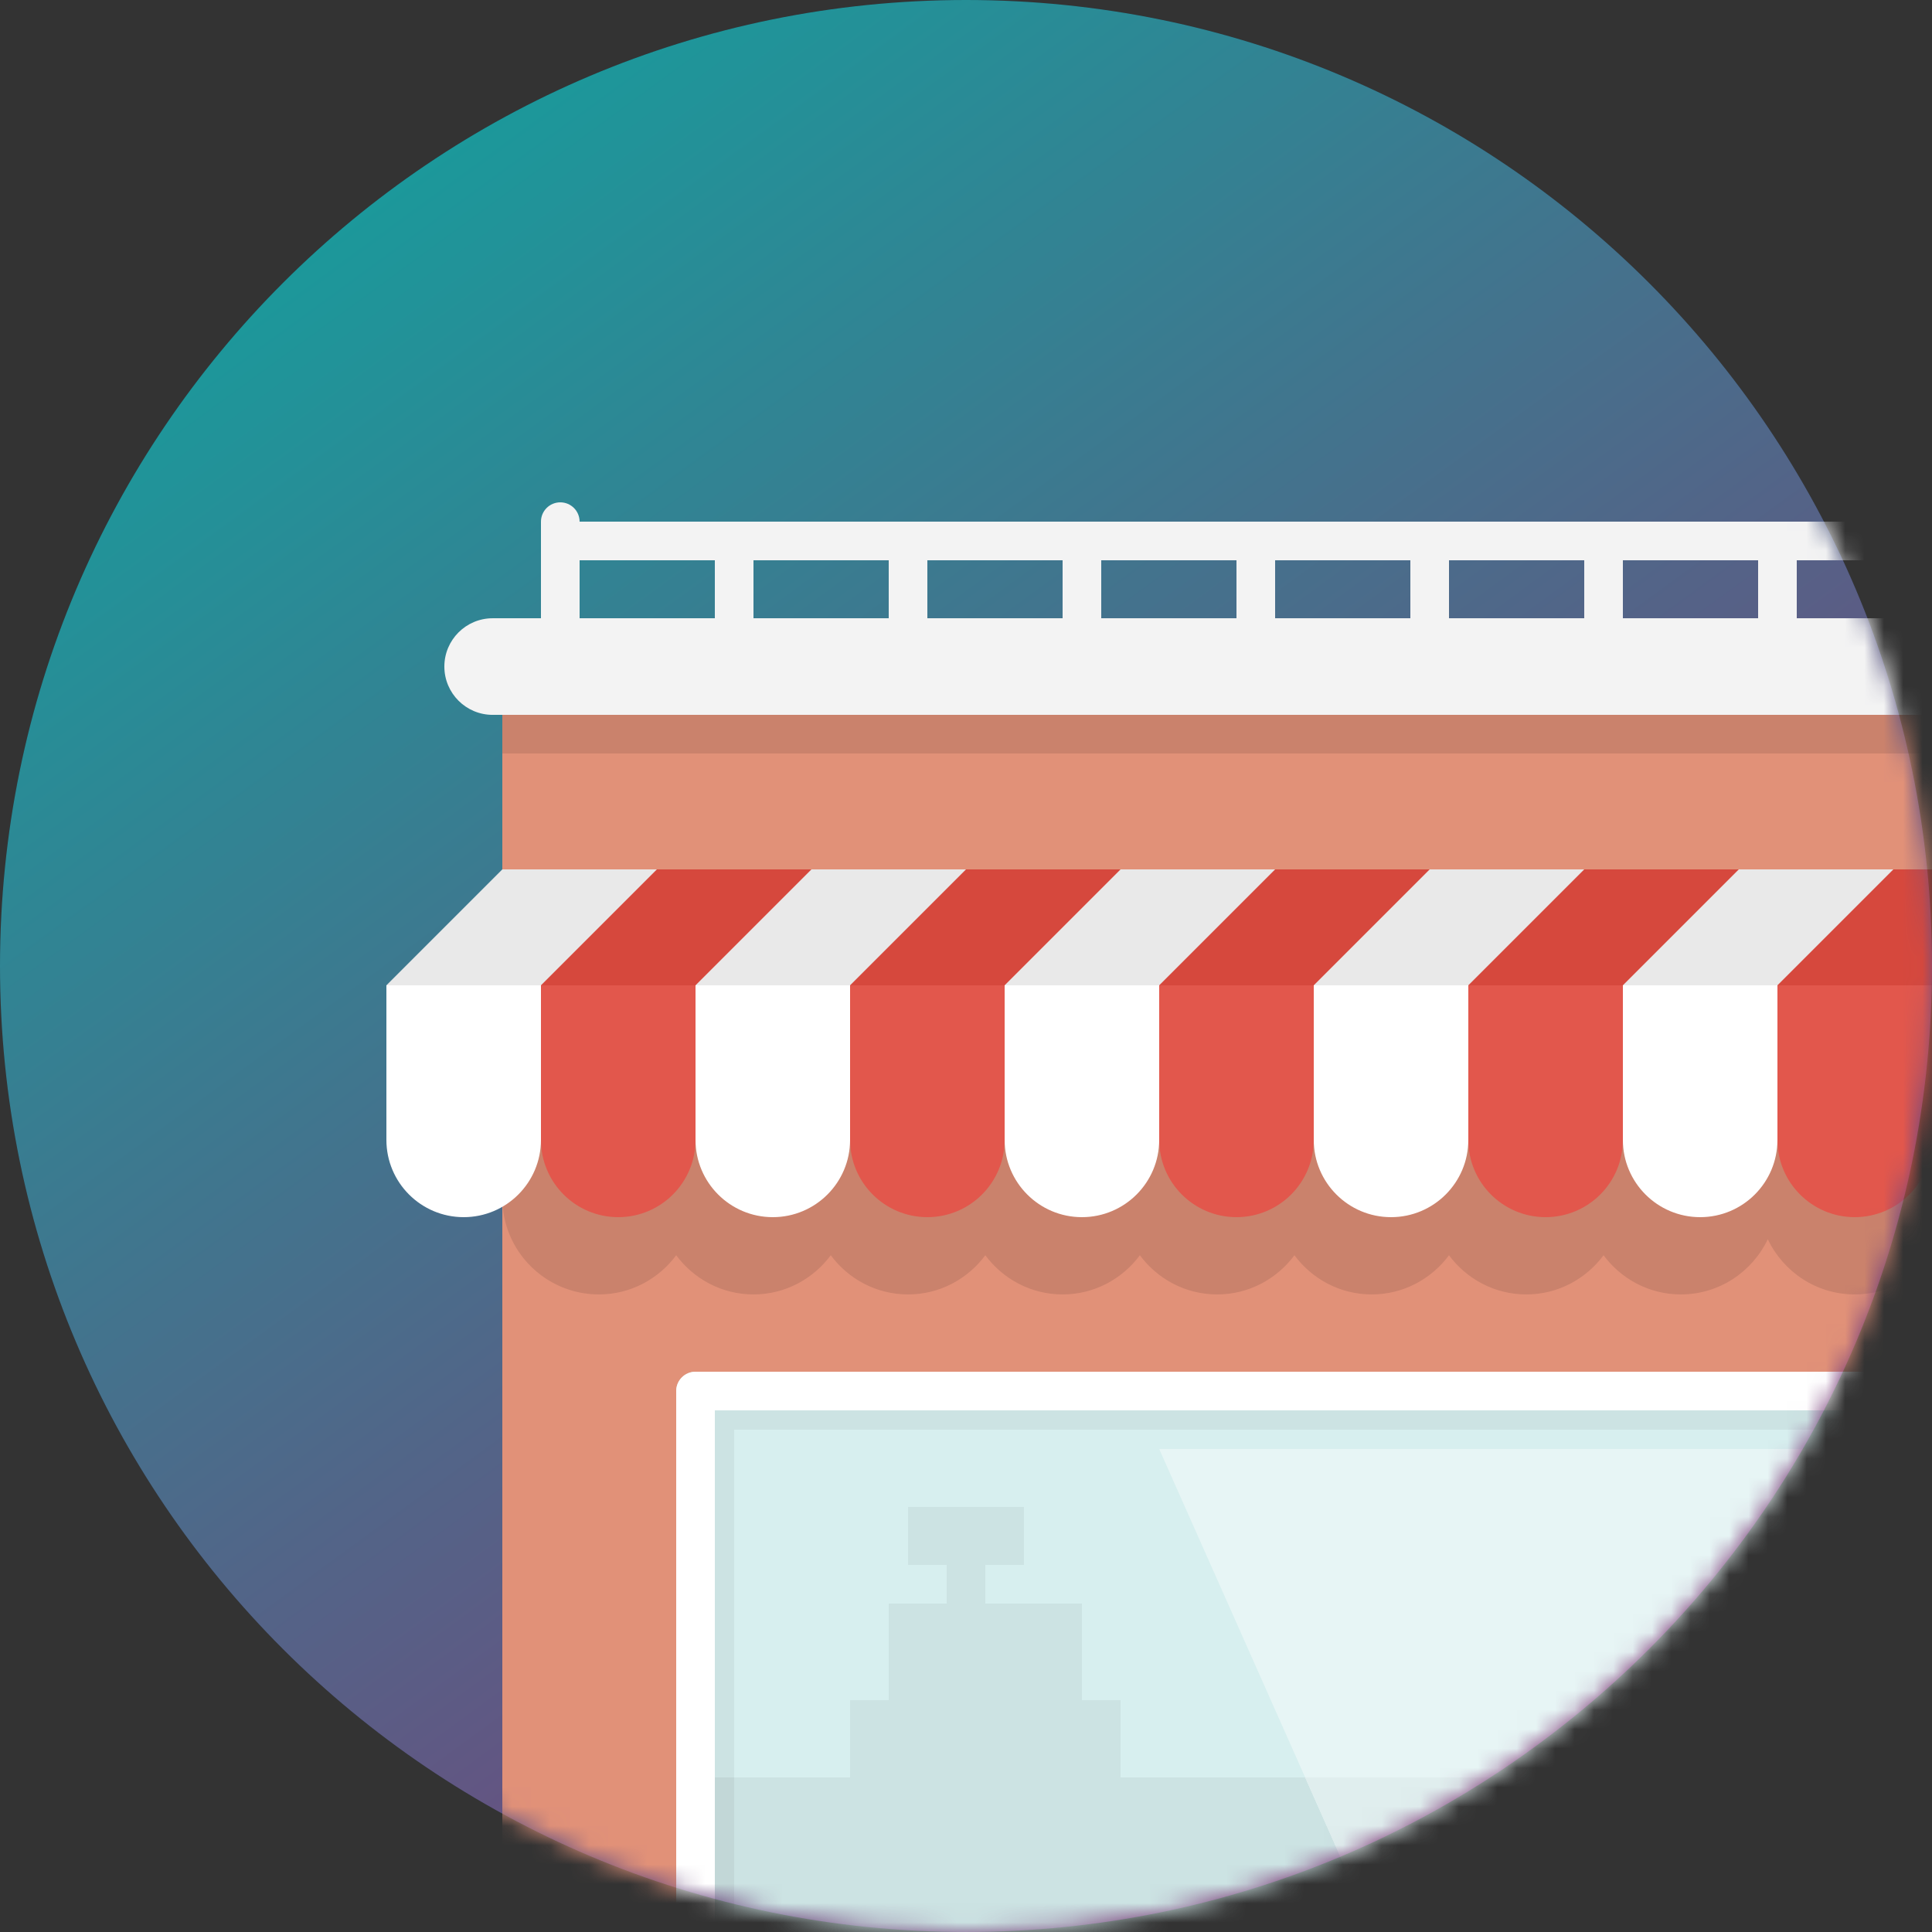 <?xml version="1.0" encoding="UTF-8"?>
<svg width="100px" height="100px" viewBox="0 0 100 100" version="1.1" xmlns="http://www.w3.org/2000/svg" xmlns:xlink="http://www.w3.org/1999/xlink">
    <rect x="0" y="0" width="100" height="100" fill="#333333" stroke="none"/>
    <!-- Generator: Sketch 52.2 (67145) - http://www.bohemiancoding.com/sketch -->
    <title>icon-store</title>
    <desc>Created with Sketch.</desc>
    <defs>
        <linearGradient x1="12.906%" y1="0%" x2="85.982%" y2="100%" id="linearGradient-1">
            <stop stop-color="#0FA49F" offset="0%"></stop>
            <stop stop-color="#8C2E74" offset="100%"></stop>
        </linearGradient>
        <path d="M50,0 C22.386,0 0,22.386 0,50 C0,77.614 22.386,99.999 50,99.999 C77.614,99.999 100,77.614 100,50 C100,22.386 77.614,-7.10542736e-15 50,0 Z" id="path-2"></path>
    </defs>
    <g id="icon-store" stroke="none" stroke-width="1" fill="none" fill-rule="evenodd">
        <g>
            <path d="M50,0 C22.386,0 0,22.386 0,50 C0,77.614 22.386,99.999 50,99.999 C77.614,99.999 100,77.614 100,50 C100,22.386 77.614,-7.10542736e-15 50,0 Z" id="Path" fill="#222E39"></path>
            <g id="Clipped">
                <mask id="mask-3" fill="white">
                    <use xlink:href="#path-2"></use>
                </mask>
                <use id="a" fill="url(#linearGradient-1)" fill-rule="nonzero" opacity="0.243" xlink:href="#path-2"></use>
                <g id="Group" mask="url(#mask-3)">
                    <g transform="translate(20, 26)">
                        <polyline id="Path" fill="#D7EFEF" fill-rule="evenodd" points="82 48 82 76 18 76 18 48 82 48"></polyline>
                        <polygon id="Path" fill="#E19178" fill-rule="evenodd" points="6 10 84 10 84 82 6 82"></polygon>
                        <path d="M16,45 L82,45 C82.553,45 83,45.447 83,46 L83,76 C83,76.553 82.553,77 82,77 L16,77 C15.447,77 15,76.553 15,76 L15,46 C15,45.447 15.447,45 16,45 Z" id="Path" fill="#CCE3E3" fill-rule="evenodd"></path>
                        <path d="M81,47 L81,75 L17,75 L17,47 L81,47 Z M82,45 L16,45 C15.447,45 15,45.447 15,46 L15,76 C15,76.553 15.447,77 16,77 L82,77 C82.553,77 83,76.553 83,76 L83,46 C83,45.447 82.553,45 82,45 Z" id="Shape" fill="#FFFFFF" fill-rule="nonzero"></path>
                        <polyline id="Path" fill="#D7EFEF" fill-rule="evenodd" points="82 48 82 76 18 76 18 48 82 48"></polyline>
                        <path d="M38,66 L38,62 L36,62 L36,57 L31,57 L31,55 L33,55 L33,52 L27,52 L27,55 L29,55 L29,57 L26,57 L26,62 L24,62 L24,66 L17,66 L17,73.999 L63,73.999 L63,66 L38,66 Z M38,66 L38,62 L36,62 L36,57 L31,57 L31,55 L33,55 L33,52 L27,52 L27,55 L29,55 L29,57 L26,57 L26,62 L24,62 L24,66 L17,66 L17,73.999 L63,73.999 L63,66 L38,66 Z" id="Shape" fill="#CCE3E3" fill-rule="nonzero"></path>
                        <polygon id="Path" fill="#E7F5F5" fill-rule="evenodd" points="40 49 76 49 76 76 52 76"></polygon>
                        <path d="M76,25 C74.009,25 72.305,26.172 71.5,27.856 C70.695,26.172 68.991,25 67,25 C65.356,25 63.911,25.804 63,27.027 C62.089,25.804 60.644,25 59,25 C57.356,25 55.911,25.804 55,27.027 C54.089,25.804 52.644,25 51,25 C49.356,25 47.911,25.804 47,27.027 C46.089,25.804 44.644,25 43,25 C41.356,25 39.911,25.804 39,27.027 C38.089,25.804 36.644,25 35,25 C33.356,25 31.911,25.804 31,27.027 C30.089,25.804 28.644,25 27,25 C25.356,25 23.911,25.804 23,27.027 C22.089,25.804 20.644,25 19,25 C17.356,25 15.911,25.804 15,27.027 C14.089,25.804 12.644,25 11,25 C8.238,25 6,27.238 6,30 L6,36 C6,38.762 8.238,40.999 11,40.999 C12.644,40.999 14.089,40.196 15,38.973 C15.911,40.197 17.356,40.999 19,40.999 C20.644,40.999 22.089,40.196 23,38.973 C23.911,40.197 25.356,40.999 27,40.999 C28.644,40.999 30.089,40.196 31,38.973 C31.911,40.197 33.356,40.999 35,40.999 C36.644,40.999 38.089,40.196 39,38.973 C39.911,40.197 41.356,40.999 43,40.999 C44.644,40.999 46.089,40.196 47,38.973 C47.911,40.197 49.356,40.999 51,40.999 C52.644,40.999 54.089,40.196 55,38.973 C55.911,40.197 57.356,40.999 59,40.999 C60.644,40.999 62.089,40.196 63,38.973 C63.911,40.197 65.356,40.999 67,40.999 C68.991,40.999 70.695,39.827 71.5,38.144 C72.305,39.828 74.009,40.999 76,40.999 C78.762,40.999 81,38.762 81,36 L81,30 C81,27.238 78.762,25 76,25 Z M6,11 L6,13 L84,13 L84,11 L6,11 Z" id="Shape" fill="#CA826C" fill-rule="nonzero"></path>
                        <path d="M0,33 C0,35.209 1.791,37 4,37 C6.209,37 8,35.209 8,33 L8,25 L0,25 L0,33 Z M16,33 C16,35.209 17.791,37 20,37 C22.209,37 24,35.209 24,33 L24,25 L16,25 L16,33 Z M32,33 C32,35.209 33.791,37 36,37 C38.209,37 40,35.209 40,33 L40,25 L32,25 L32,33 Z M48,33 C48,35.209 49.791,37 52,37 C54.209,37 56,35.209 56,33 L56,25 L48,25 L48,33 Z M64,33 C64,35.209 65.791,37 68,37 C70.209,37 72,35.209 72,33 L72,25 L64,25 L64,33 Z M80,25 L80,33 C80,35.209 81.791,37 84,37 C86.209,37 88,35.209 88,33 L88,25 L80,25 Z" id="Shape" fill="#FFFFFF" fill-rule="nonzero"></path>
                        <polygon id="Path" fill="#E9E9E9" fill-rule="evenodd" points="6 19 84 19 82 25 0 25"></polygon>
                        <path d="M8,25 L16,25 L22,19 L14,19 L8,25 Z M24,25 L32,25 L38,19 L30,19 L24,25 Z M40,25 L48,25 L54,19 L46,19 L40,25 Z M56,25 L64,25 L70,19 L62,19 L56,25 Z M78,19 L72,25 L80,25 L86,19 L78,19 Z" id="Shape" fill="#D6483D" fill-rule="nonzero"></path>
                        <path d="M8,33 C8,35.209 9.791,37 12,37 C14.209,37 16,35.209 16,33 L16,25 L8,25 L8,33 Z M24,33 C24,35.209 25.791,37 28,37 C30.209,37 32,35.209 32,33 L32,25 L24,25 L24,33 Z M40,33 C40,35.209 41.791,37 44,37 C46.209,37 48,35.209 48,33 L48,25 L40,25 L40,33 Z M56,33 C56,35.209 57.791,37 60,37 C62.209,37 64,35.209 64,33 L64,25 L56,25 L56,33 Z M72,25 L72,33 C72,35.209 73.791,37 76,37 C78.209,37 80,35.209 80,33 L80,25 L72,25 Z" id="Shape" fill="#E2574C" fill-rule="nonzero"></path>
                        <path d="M86.5,6 L82,6 L82,3 C82.553,3 83,2.553 83,2 C83,1.448 82.553,1.001 82,1.001 C82,0.449 81.553,0.001 81,0.001 C80.447,0.001 80,0.449 80,1.001 L10,1.001 C10,0.448 9.553,0.001 9,0.001 C8.447,0.001 8,0.449 8,1.001 L8,6.001 L5.5,6.001 C4.119,6.001 3,7.121 3,8.501 C3,9.881 4.119,11.001 5.5,11.001 L86.5,11.001 C87.881,11.001 89,9.882 89,8.501 C89,7.12 87.881,6 86.5,6 Z M80,3 L80,6 L73,6 L73,3 L80,3 Z M71,3 L71,6 L64,6 L64,3 L71,3 Z M62,3 L62,6 L55,6 L55,3 L62,3 Z M53,3 L53,6 L46,6 L46,3 L53,3 Z M44,3 L44,6 L37,6 L37,3 L44,3 Z M35,3 L35,6 L28,6 L28,3 L35,3 Z M26,3 L26,6 L19,6 L19,3 L26,3 Z M10,3 L17,3 L17,6 L10,6 L10,3 Z" id="Shape" fill="#F3F3F3" fill-rule="nonzero"></path>
                        <polygon id="Path" fill="#E0EEEE" fill-rule="evenodd" points="51.11 73.999 63 73.999 63 66 47.556 66"></polygon>
                        <polygon id="Path" fill="#C2D7D7" fill-rule="evenodd" points="17 66 18 66 18 75 17 75"></polygon>
                    </g>
                </g>
            </g>
        </g>
    </g>
</svg>